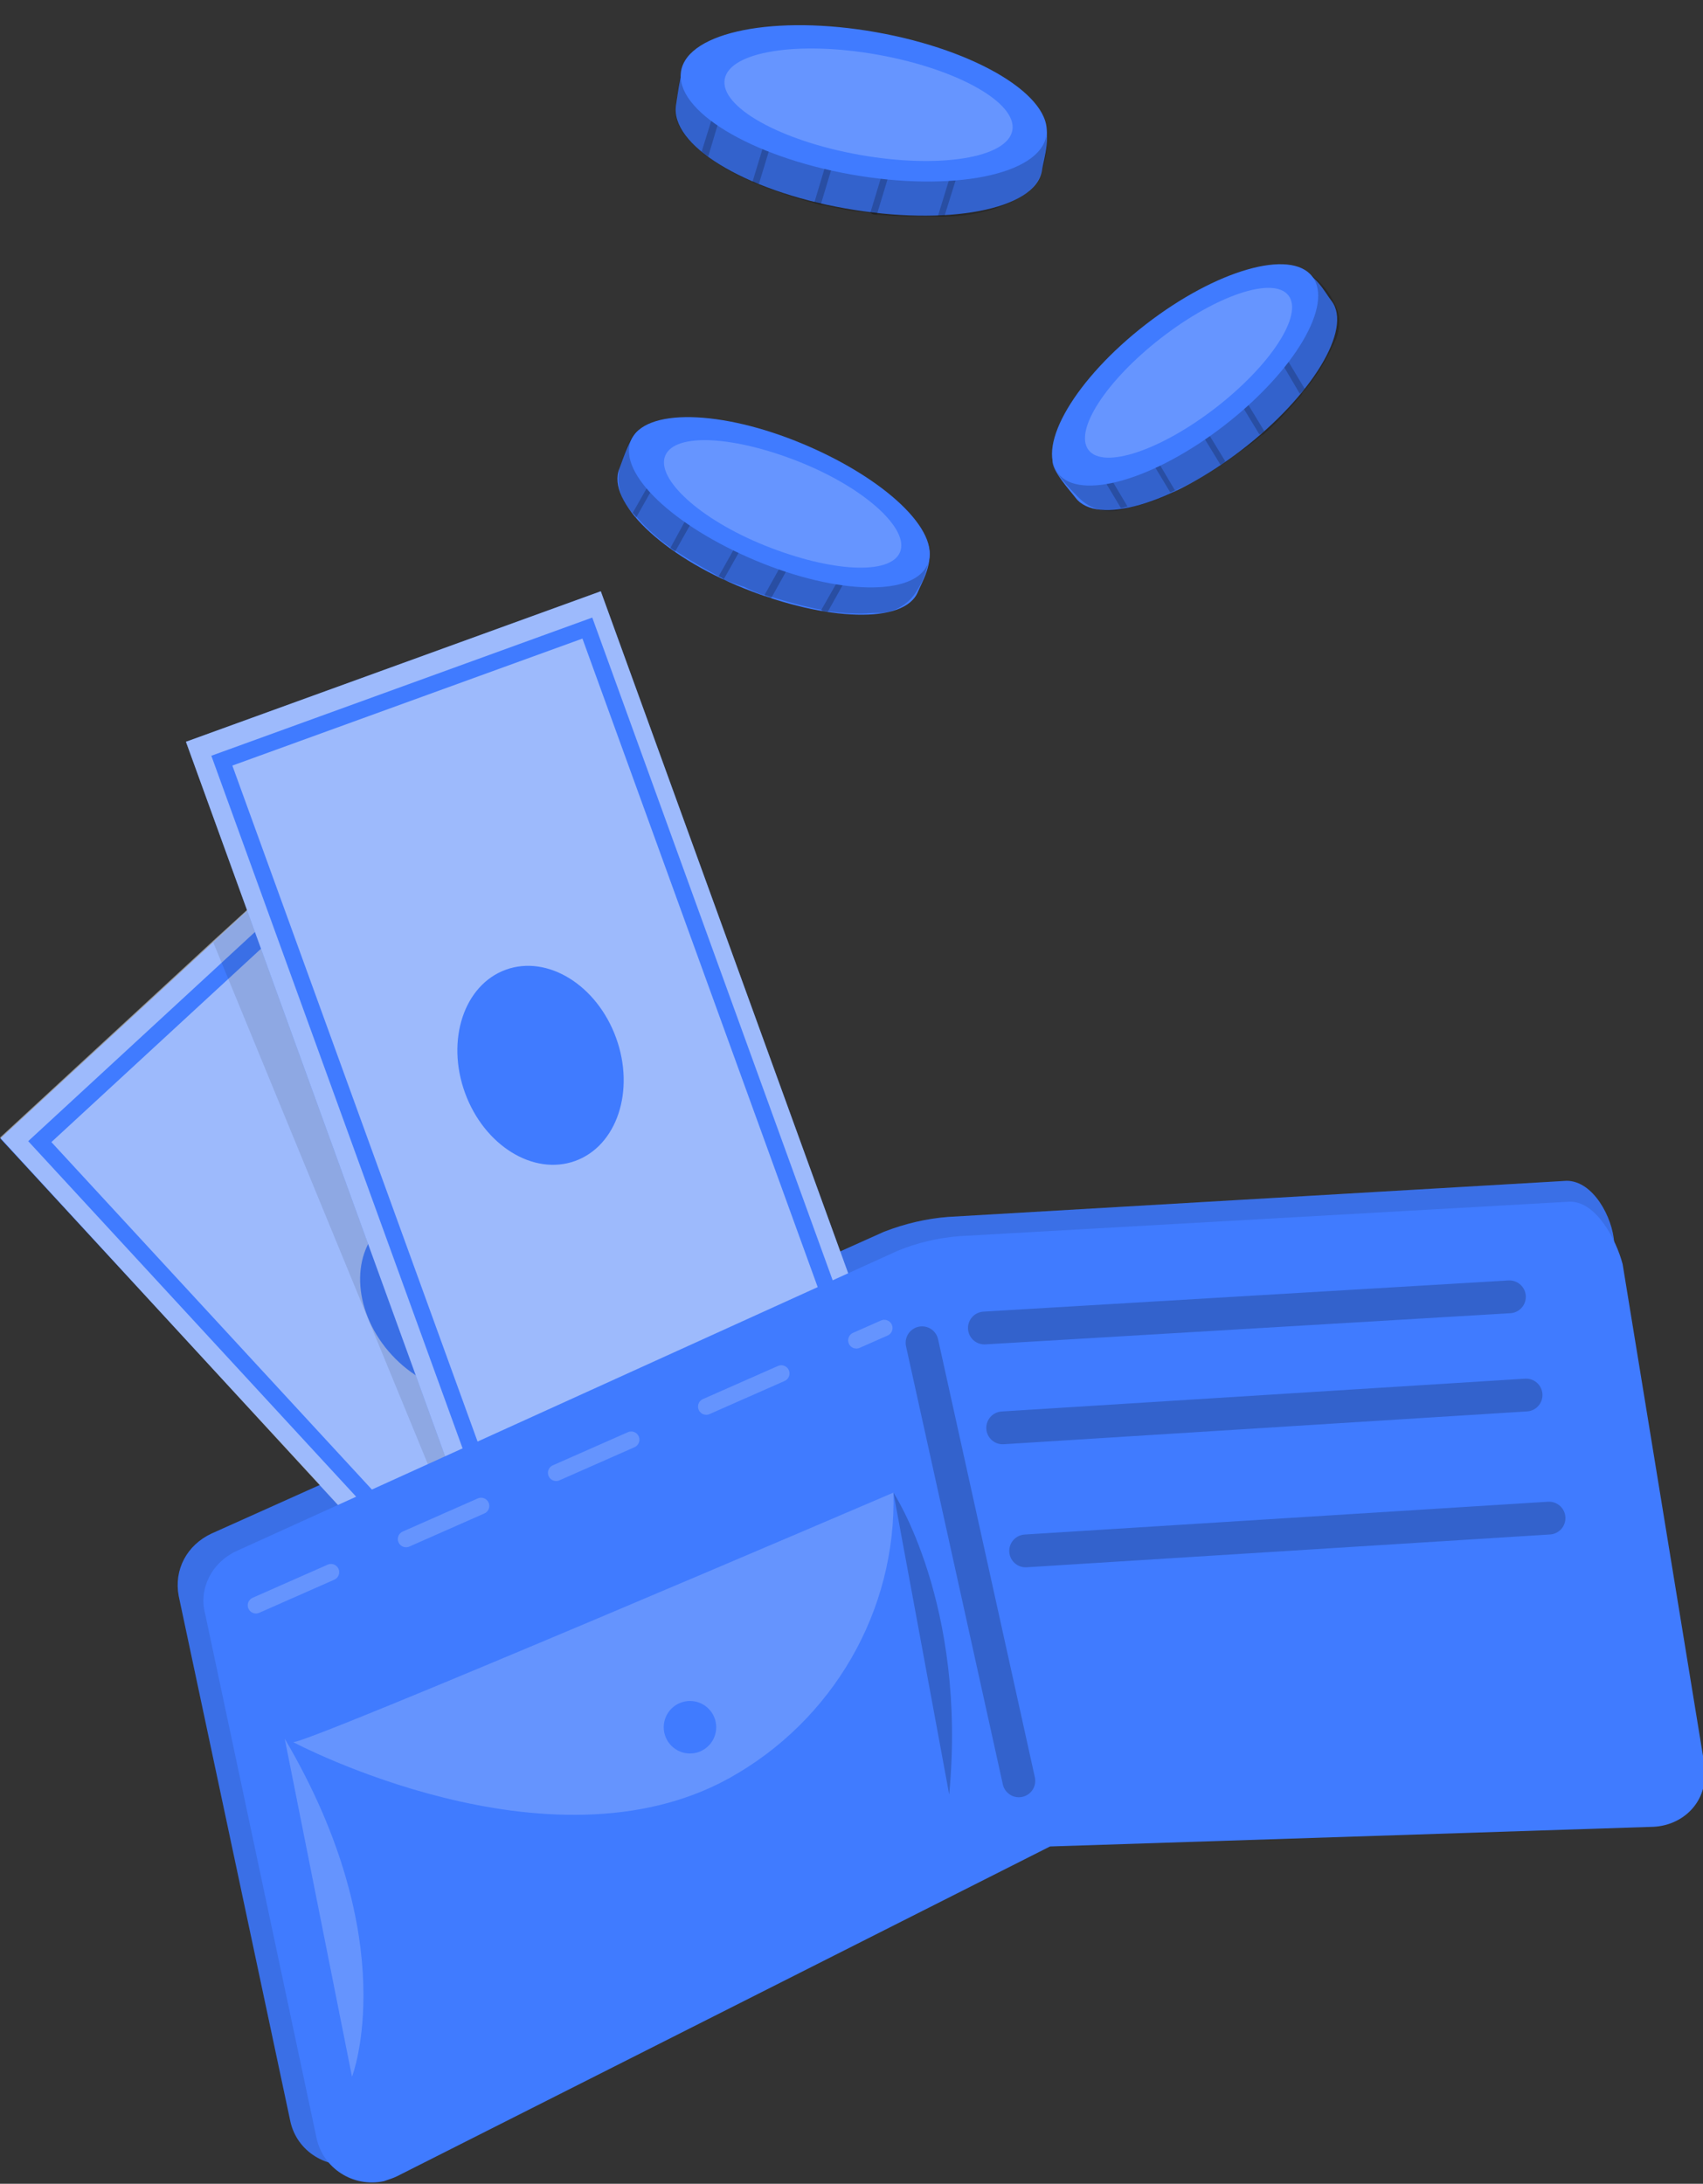 <?xml version="1.0" encoding="utf-8"?>
<!-- Generator: Adobe Illustrator 25.2.0, SVG Export Plug-In . SVG Version: 6.00 Build 0)  -->
<svg version="1.1" id="payment" xmlns="http://www.w3.org/2000/svg" xmlns:xlink="http://www.w3.org/1999/xlink" x="0px" y="0px"
	 viewBox="0 0 103.8 133.1" style="enable-background:new 0 0 103.8 133.1;" xml:space="preserve">
<rect x="0" y="0" width="103.8" height="133.1" fill="#333333" stroke="none"/>
<style type="text/css">
	.st0{fill:#407BFF;}
	.st1{opacity:0.2;enable-background:new    ;}
	.st2{opacity:0.2;}
	.st3{opacity:0.2;fill:#FFFFFF;enable-background:new    ;}
	.st4{opacity:0.1;enable-background:new    ;}
	.st5{opacity:0.5;fill:#FAFAFA;enable-background:new    ;}
	.st6{fill:none;stroke:#407BFF;stroke-miterlimit:10;}
	.st7{opacity:0.2;fill:none;stroke:#000000;stroke-width:2;stroke-linecap:round;stroke-linejoin:round;enable-background:new    ;}
	.st8{opacity:0.2;fill:#FAFAFA;enable-background:new    ;}
	
		.st9{opacity:0.2;fill:none;stroke:#FAFAFA;stroke-linecap:round;stroke-linejoin:round;stroke-dasharray:5,5;enable-background:new    ;}
</style>
<g id="Coin" transform="translate(37.652)">
	<g id="Group_616" transform="translate(0 0)">
		<g id="Group_603" transform="translate(0 25.463)">
			<path id="Path_40603" class="st0" d="M18.3,10.6c-0.8,2-5.6,1.8-10.6-0.2s-8.4-5.3-7.6-7.3c0.2-0.5,0.7-2.2,1.3-2.4
				c1.9-0.8,5.4,1,9.2,2.6c3.6,1.5,7.7,2.4,8.3,4.4C19.3,8.8,18.5,10.1,18.3,10.6z"/>
			<path id="Path_40604" class="st1" d="M18.9,7.6c0.2,1-0.1,2.1-0.7,3c-0.5,0.8-1.4,1.3-2.3,1.3c-0.1,0-0.3,0-0.4,0
				c-0.9,0.1-1.8,0-2.7-0.1c-0.1,0-0.3,0-0.4-0.1c-1.1-0.2-2.1-0.5-3.1-0.8c-0.1,0-0.2-0.1-0.4-0.1c-0.4-0.1-0.8-0.3-1.2-0.5
				C7.3,10.2,6.9,10,6.5,9.9C6.4,9.8,6.3,9.7,6.2,9.7c-0.9-0.5-1.8-1-2.7-1.6C3.4,8.1,3.3,8,3.2,7.9c-0.7-0.5-1.4-1.1-2-1.8
				C1.1,6,1,5.9,0.9,5.8c-0.7-0.7-1-1.7-0.8-2.7c0.2-0.5,0.6-2.2,1.3-2.4c0.8-0.2,1.6-0.2,2.4,0c0.1,0,0.2,0.1,0.4,0.1
				c2.2,0.7,4.4,1.5,6.5,2.5c2.8,1.1,6.1,2.3,7.7,3.7c0.1,0.1,0.2,0.2,0.3,0.3C18.7,7.4,18.8,7.5,18.9,7.6z"/>
			<g id="Group_598" transform="translate(0.908 0.304)" class="st2">
				<path id="Path_40605" d="M3.4,0.2L3.2,0.5l-3,5.3C0.2,5.7,0.1,5.6,0,5.5l2.9-5.1L3.1,0L3.4,0.2z"/>
			</g>
			<g id="Group_599" transform="translate(3.191 2.467)" class="st2">
				<path id="Path_40606" d="M3.4,0.2L0.3,5.7C0.2,5.6,0.1,5.5,0,5.5L3,0L3.4,0.2z"/>
			</g>
			<g id="Group_600" transform="translate(8.939 5.619)" class="st2">
				<path id="Path_40607" d="M3.3,0.2L0.4,5.4C0.2,5.3,0.1,5.3,0,5.2L2.9,0L3.3,0.2z"/>
			</g>
			<g id="Group_601" transform="translate(6.155 4.154)" class="st2">
				<path id="Path_40608" d="M3.4,0.2L0.3,5.7C0.2,5.6,0.1,5.6,0,5.5L3.1,0L3.4,0.2z"/>
			</g>
			<g id="Group_602" transform="translate(12.402 6.622)" class="st2">
				<path id="Path_40609" d="M3.2,0.2L0.4,5.2c-0.1,0-0.3,0-0.4-0.1L2.9,0L3.2,0.2z"/>
			</g>
			<path id="Path_40610" class="st0" d="M18.9,8.9c-0.8,2-5.5,1.9-10.5-0.2S0,3.4,0.8,1.4s5.5-1.9,10.5,0.2S19.7,6.9,18.9,8.9z"/>
			<path id="Path_40611" class="st3" d="M17.2,8.2C16.6,9.6,13,9.4,9,7.8S2.3,3.7,2.9,2.3s4.2-1.2,8.2,0.4S17.8,6.8,17.2,8.2z"/>
		</g>
		<g id="Group_609" transform="translate(24.506 13.842)">
			<path id="Path_40612" class="st0" d="M19,4.5c1.3,1.7-1.2,5.8-5.5,9.1s-8.8,4.6-10.1,2.9c-0.3-0.4-1.5-1.7-1.4-2.3
				c0.2-2,3.5-4.2,6.8-6.7c3.1-2.4,5.9-5.4,7.9-5C18,2.7,18.6,4,19,4.5z"/>
			<path id="Path_40613" class="st1" d="M16.8,2.4c1,0.4,1.8,1.1,2.3,2.1c0.5,0.8,0.5,1.8,0,2.7c-0.1,0.1-0.1,0.3-0.2,0.4
				c-0.4,0.8-0.9,1.6-1.5,2.3c-0.1,0.1-0.2,0.2-0.2,0.3c-0.7,0.8-1.4,1.6-2.2,2.3c-0.1,0.1-0.2,0.2-0.3,0.2c-0.3,0.3-0.7,0.6-1,0.8
				s-0.7,0.5-1.1,0.8c-0.1,0.1-0.2,0.1-0.3,0.2c-0.9,0.6-1.8,1.1-2.7,1.5c-0.1,0.1-0.2,0.1-0.3,0.2c-0.8,0.4-1.7,0.7-2.6,0.9
				c-0.1,0-0.3,0.1-0.4,0.1c-1,0.3-2,0-2.7-0.7C3.1,16,1.9,14.8,2,14.2c0.2-0.8,0.6-1.5,1.2-2.1c0.1-0.1,0.2-0.2,0.3-0.3
				c1.7-1.6,3.5-3,5.4-4.4c2.4-1.8,5-4.1,7-4.8c0.1,0,0.2-0.1,0.4-0.1C16.4,2.4,16.6,2.4,16.8,2.4z"/>
			<g id="Group_604" transform="translate(2.965 11.527)" class="st2">
				<path id="Path_40614" d="M0.3,0l0.2,0.3l3.1,5.2c-0.1,0-0.3,0.1-0.4,0.1l-3-5L0,0.2L0.3,0z"/>
			</g>
			<g id="Group_605" transform="translate(5.962 10.653)" class="st2">
				<path id="Path_40615" d="M0.3,0l3.2,5.4C3.4,5.4,3.3,5.5,3.2,5.5L0,0.2L0.3,0z"/>
			</g>
			<g id="Group_606" transform="translate(11.499 7.328)" class="st2">
				<path id="Path_40616" d="M0.3,0l3.1,5.1C3.3,5.2,3.2,5.3,3.1,5.3L0,0.2L0.3,0z"/>
			</g>
			<g id="Group_607" transform="translate(8.925 8.874)" class="st2">
				<path id="Path_40617" d="M0.3,0l3.3,5.4C3.5,5.5,3.4,5.6,3.3,5.6L0,0.2L0.3,0z"/>
			</g>
			<g id="Group_608" transform="translate(14.07 4.862)" class="st2">
				<path id="Path_40618" d="M0.3,0l3,5C3.2,5.1,3.1,5.2,3,5.3L0,0.2L0.3,0z"/>
			</g>
			
				<ellipse id="Ellipse_64" transform="matrix(0.791 -0.612 0.612 0.791 -3.422 8.07)" class="st0" cx="10.1" cy="9" rx="9.8" ry="3.9"/>
			
				<ellipse id="Ellipse_65" transform="matrix(0.791 -0.612 0.612 0.791 -3.31 8.142)" class="st3" cx="10.3" cy="8.9" rx="7.7" ry="2.7"/>
		</g>
		<g id="Group_615" transform="translate(3.155)">
			<path id="Path_40619" class="st0" d="M22.7,10.4c-0.4,2.4-5.8,3.4-12,2.3S0,8.8,0.4,6.4c0.1-0.6,0.3-2.6,0.8-3
				c1.9-1.3,6.3-0.2,11,0.6c4.4,0.8,9.2,0.8,10.4,2.9C23.4,8.1,22.8,9.7,22.7,10.4z"/>
			<path id="Path_40620" class="st1" d="M22.7,6.9c0.4,1.1,0.4,2.4,0,3.5c-0.2,0.9-1,1.6-2.3,2.1c-0.2,0.1-0.3,0.1-0.5,0.2
				c-1,0.3-2,0.5-3.1,0.5c-0.1,0-0.3,0-0.4,0c-1.2,0-2.5,0-3.7-0.1c-0.1,0-0.3,0-0.4-0.1c-0.5-0.1-1-0.1-1.5-0.2s-1-0.2-1.5-0.3
				c-0.1,0-0.3-0.1-0.4-0.1c-1.2-0.3-2.3-0.7-3.4-1.1c-0.1-0.1-0.3-0.1-0.4-0.2c-1-0.4-1.9-0.9-2.7-1.5C2.2,9.5,2.1,9.4,2,9.3
				C0.8,8.3,0.2,7.4,0.4,6.4c0.1-0.6,0.2-2.6,0.8-3C2.1,3,3,2.8,3.9,2.8c0.1,0,0.3,0,0.4,0C7,3.1,9.7,3.5,12.3,4
				c3.4,0.6,7.4,1.1,9.5,2.3c0.1,0.1,0.3,0.1,0.4,0.2C22.4,6.6,22.5,6.8,22.7,6.9z"/>
			<g id="Group_610" transform="translate(1.964 2.324)" class="st2">
				<path id="Path_40621" d="M2.5,0.1L2.4,0.5l-2,6.7C0.2,7.1,0.1,7,0,6.9l2-6.4L2.1,0L2.5,0.1z"/>
			</g>
			<g id="Group_611" transform="translate(5.051 4.204)" class="st2">
				<path id="Path_40622" d="M2.5,0.1L0.4,7C0.3,7,0.1,6.9,0,6.9L2.1,0L2.5,0.1z"/>
			</g>
			<g id="Group_612" transform="translate(12.243 6.364)" class="st2">
				<path id="Path_40623" d="M2.4,0.1l-2,6.6c-0.1,0-0.3,0-0.4-0.1L2,0L2.4,0.1z"/>
			</g>
			<g id="Group_613" transform="translate(8.823 5.361)" class="st2">
				<path id="Path_40624" d="M2.5,0.1l-2.1,7C0.3,7.1,0.1,7,0,7l2.1-7L2.5,0.1z"/>
			</g>
			<g id="Group_614" transform="translate(16.365 6.653)" class="st2">
				<path id="Path_40625" d="M2.4,0.1L0.4,6.5c-0.1,0-0.3,0-0.4,0L2,0L2.4,0.1z"/>
			</g>
			
				<ellipse id="Ellipse_66" transform="matrix(0.175 -0.985 0.985 0.175 3.549 16.919)" class="st0" cx="11.9" cy="6.3" rx="4.4" ry="11.3"/>
			
				<ellipse id="Ellipse_67" transform="matrix(0.175 -0.985 0.985 0.175 3.709 17.183)" class="st3" cx="12.1" cy="6.4" rx="3.1" ry="8.9"/>
		</g>
	</g>
</g>
<g id="Wallet" transform="translate(0 36.041)">
	<g id="Group_625" transform="translate(0 0)">
		<g id="Group_617" transform="translate(10.892 35.929)">
			<path id="Path_40626" class="st0" d="M84.6,0L46.9,2.2c-1.3,0.1-2.6,0.4-3.9,0.9L2,21.5c-1.5,0.7-2.3,2.2-2,3.8l6.8,32
				c0.4,1.9,2.3,3,4.1,2.6c0.3-0.1,0.6-0.2,0.8-0.3l40.4-20.2l37.3-1.3c1.8,0,3.2-1.5,3.1-3.3c0-0.1,0-0.3,0-0.4l-5-30.6
				C87.4,2.2,86.2,0,84.6,0z"/>
			<path id="Path_40627" class="st4" d="M84.6,0L46.9,2.2c-1.3,0.1-2.6,0.4-3.9,0.9L2,21.5c-1.5,0.7-2.3,2.2-2,3.8l6.8,32
				c0.4,1.9,2.3,3,4.1,2.6c0.3-0.1,0.6-0.2,0.8-0.3l40.4-20.2l37.3-1.3c1.8,0,3.2-1.5,3.1-3.3c0-0.1,0-0.3,0-0.4l-5-30.6
				C87.4,2.2,86.2,0,84.6,0z"/>
		</g>
		<g id="Group_622">
			<g id="Group_619" transform="translate(0 15.093)">
				<g id="Group_618">
					
						<rect id="Rectangle_490" x="14.2" y="2.2" transform="matrix(0.735 -0.678 0.678 0.735 -11.91 26.266)" class="st0" width="26.9" height="52.4"/>
					<path id="Path_40628" class="st5" d="M55.3,38.5L35.5,56.8L0,18.2l13-12L19.8,0l1.1,1.2L55.3,38.5z"/>
				</g>
				
					<rect id="Rectangle_491" x="15.9" y="3.9" transform="matrix(0.735 -0.678 0.678 0.735 -11.905 26.361)" class="st6" width="23.7" height="49"/>
				
					<ellipse id="Ellipse_68" transform="matrix(0.735 -0.678 0.678 0.735 -11.78 26.122)" class="st0" cx="27.5" cy="28.1" rx="4.9" ry="6.2"/>
			</g>
			<path id="Path_40629" class="st4" d="M35.3,56.2l-7,2.4L13,21.4l6.8-6.3l1.1,1.2L35.3,56.2z"/>
			<g id="Group_621" transform="translate(11.363)">
				<g id="Group_620">
					
						<rect id="Rectangle_492" x="8.1" y="3" transform="matrix(0.94 -0.341 0.341 0.94 -8.667 9.111)" class="st0" width="26.9" height="52.4"/>
					
						<rect id="Rectangle_493" x="8.1" y="3" transform="matrix(0.94 -0.341 0.341 0.94 -8.667 9.111)" class="st5" width="26.9" height="52.4"/>
				</g>
				
					<rect id="Rectangle_494" x="9.8" y="4.8" transform="matrix(0.94 -0.341 0.341 0.94 -8.69 9.151)" class="st6" width="23.7" height="49"/>
				
					<ellipse id="Ellipse_69" transform="matrix(0.94 -0.341 0.341 0.94 -8.576 9.089)" class="st0" cx="21.6" cy="28.9" rx="4.9" ry="6.2"/>
			</g>
		</g>
		<path id="Path_40630" class="st0" d="M95.7,37.2l-37.2,2.1c-1.3,0.1-2.6,0.4-3.8,0.9L14.4,58.5c-1.5,0.7-2.3,2.3-1.9,3.8l6.8,32
			c0.4,1.8,2.2,3,4.1,2.6c0.3-0.1,0.6-0.2,0.8-0.3l39.8-20.1l36.8-1.2c1.8-0.1,3.2-1.5,3.1-3.3c0-0.1,0-0.3,0-0.4l-5-30.6
			C98.5,39.5,97.3,37.2,95.7,37.2z"/>
		<line id="Line_93" class="st7" x1="60" y1="44.9" x2="92" y2="43"/>
		<line id="Line_94" class="st7" x1="56.2" y1="45.8" x2="62.1" y2="72.5"/>
		<g id="Group_623" transform="translate(17.355 54.933)">
			<path id="Path_40631" class="st8" d="M0,15l4.1,20.6C4.1,35.6,7.3,27.4,0,15z"/>
			<path id="Path_40632" class="st8" d="M0.5,15.2C0.7,15.6,37.1,0,37.1,0c0.2,7.2-3.7,13.9-10,17.4C16.1,23.5,0.5,15.2,0.5,15.2z"
				/>
			<circle id="Ellipse_70" class="st0" cx="24.7" cy="14.3" r="1.6"/>
			<path id="Path_40633" class="st1" d="M37.1,0c0,0,4.5,6.8,3.4,18.4"/>
		</g>
		<line id="Line_95" class="st9" x1="15.6" y1="61.8" x2="53.9" y2="44.9"/>
		<g id="Group_624" transform="translate(61.115 48.986)">
			<line id="Line_96" class="st7" x1="0" y1="2" x2="31.9" y2="0"/>
			<line id="Line_97" class="st7" x1="1.4" y1="9.5" x2="33.3" y2="7.5"/>
		</g>
	</g>
</g>
</svg>
